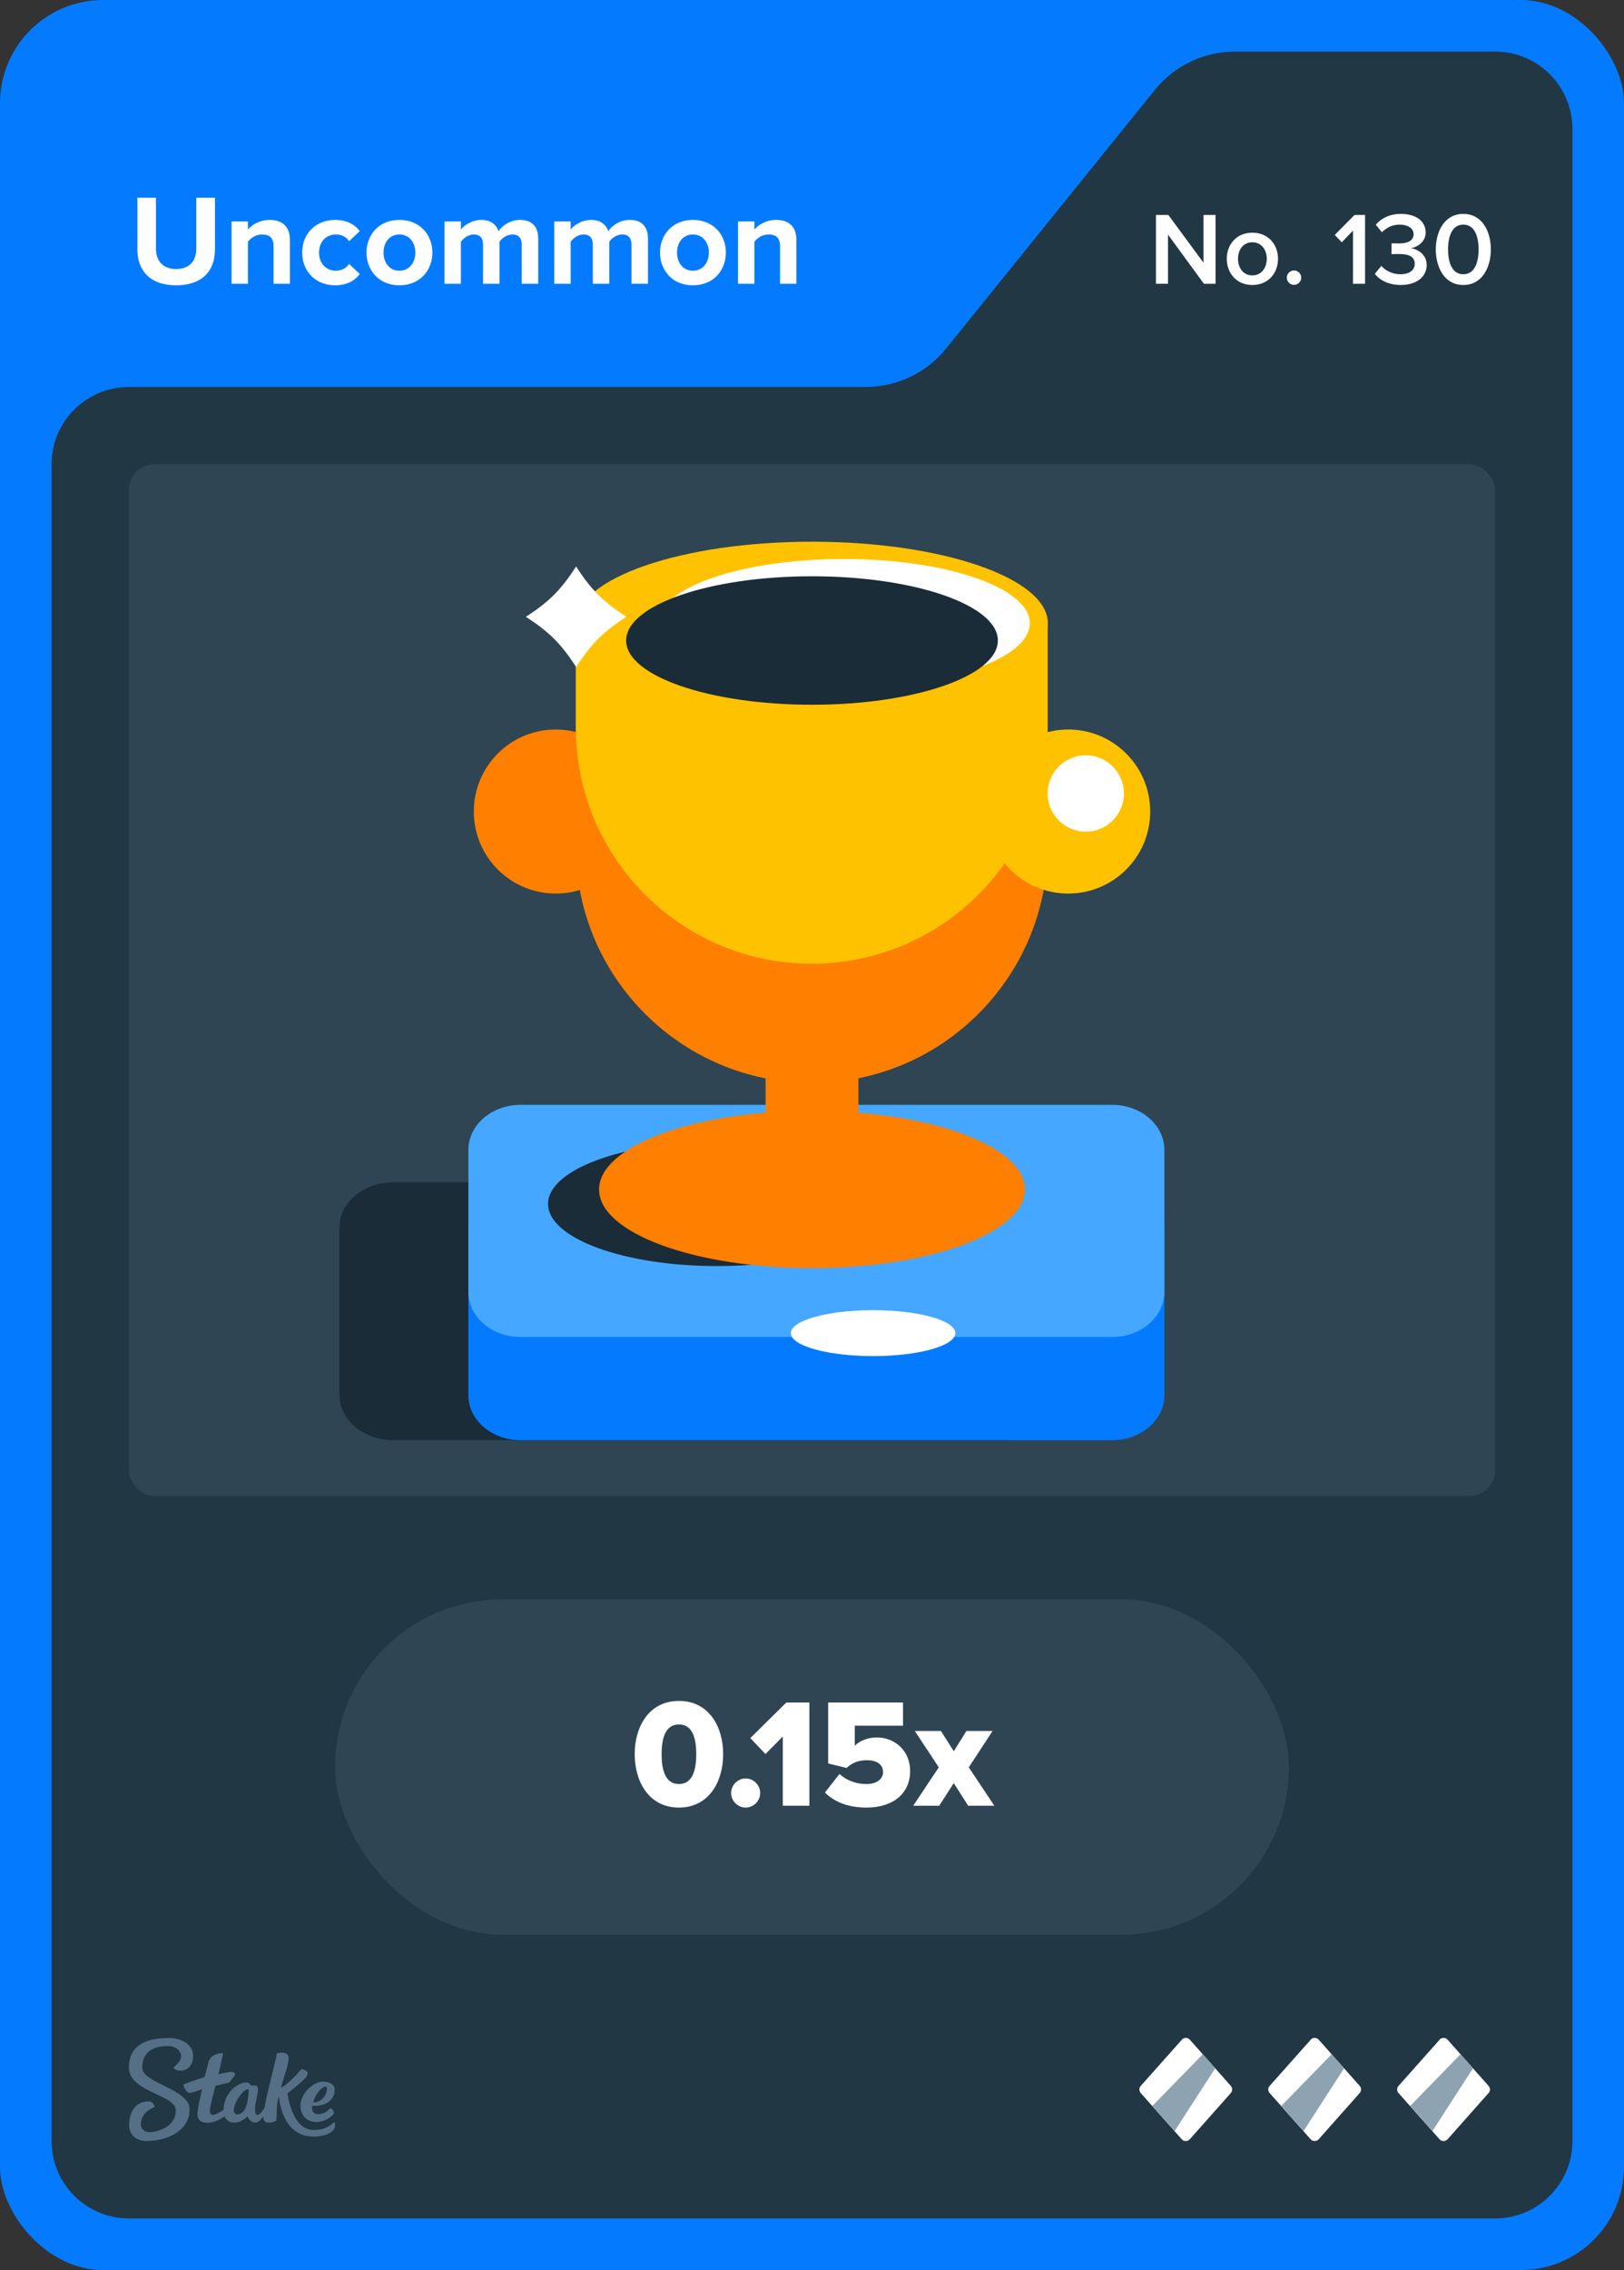 <svg width="63" height="88" viewBox="0 0 63 88" fill="none" xmlns="http://www.w3.org/2000/svg">
<rect x="0" y="0" width="63" height="88" fill="#333333" stroke="none"/>
<rect width="63" height="88" rx="4" fill="#047BFF"/>
<path d="M36.701 13.513L44.799 3.487C45.559 2.546 46.702 2 47.911 2H58C59.657 2 61 3.343 61 5V83C61 84.657 59.657 86 58 86H5C3.343 86 2 84.657 2 83V18C2 16.343 3.343 15 5 15H33.589C34.798 15 35.941 14.454 36.701 13.513Z" fill="#213743"/>
<rect x="5" y="18" width="53" height="40" rx="1" fill="#2F4553"/>
<g clip-path="url(#clip0_26835_29293)">
<path d="M39.069 45.83H15.271C14.111 45.83 13.17 46.609 13.17 47.57V54.09C13.17 55.051 14.111 55.83 15.271 55.83H39.069C40.229 55.83 41.17 55.051 41.17 54.09V47.57C41.17 46.609 40.229 45.83 39.069 45.83Z" fill="#1A2C38"/>
<path d="M43.144 45.83H20.196C19.077 45.83 18.17 46.609 18.17 47.57V54.09C18.17 55.051 19.077 55.83 20.196 55.83H43.144C44.263 55.83 45.17 55.051 45.17 54.09V47.57C45.17 46.609 44.263 45.83 43.144 45.83Z" fill="#047BFF"/>
<path d="M43.144 42.83H20.196C19.077 42.83 18.17 43.612 18.17 44.576V50.084C18.17 51.048 19.077 51.83 20.196 51.83H43.144C44.263 51.83 45.17 51.048 45.17 50.084V44.576C45.17 43.612 44.263 42.83 43.144 42.83Z" fill="#45A7FF"/>
<path d="M27.81 49.08C31.427 49.08 34.36 48.001 34.36 46.67C34.36 45.339 31.427 44.26 27.81 44.26C24.192 44.26 21.26 45.339 21.26 46.67C21.26 48.001 24.192 49.08 27.81 49.08Z" fill="#1A2C38"/>
<path d="M33.87 52.57C35.632 52.57 37.06 52.172 37.06 51.68C37.06 51.188 35.632 50.79 33.87 50.79C32.108 50.79 30.68 51.188 30.68 51.68C30.68 52.172 32.108 52.57 33.87 52.57Z" fill="white"/>
<path d="M21.56 34.64C23.316 34.64 24.74 33.216 24.74 31.46C24.74 29.704 23.316 28.28 21.56 28.28C19.804 28.28 18.38 29.704 18.38 31.46C18.38 33.216 19.804 34.64 21.56 34.64Z" fill="#FF7F00"/>
<path d="M22.35 24.16H40.64V32.83C40.64 37.88 36.54 41.98 31.49 41.98C26.44 41.98 22.34 37.88 22.34 32.83V24.16H22.35Z" fill="#FF7F00"/>
<path d="M22.35 24.16H40.64V28.21C40.64 33.26 36.54 37.36 31.49 37.36C26.44 37.36 22.34 33.26 22.34 28.21V24.16H22.35Z" fill="#FFC200"/>
<path d="M31.5 27.32C36.553 27.32 40.65 25.905 40.65 24.16C40.65 22.415 36.553 21 31.5 21C26.447 21 22.35 22.415 22.35 24.16C22.35 25.905 26.447 27.32 31.5 27.32Z" fill="#FFC200"/>
<path d="M41.44 34.64C43.196 34.64 44.62 33.216 44.62 31.46C44.62 29.704 43.196 28.28 41.44 28.28C39.684 28.28 38.26 29.704 38.26 31.46C38.26 33.216 39.684 34.64 41.44 34.64Z" fill="#FFC200"/>
<path d="M42.12 32.24C42.937 32.24 43.6 31.577 43.6 30.76C43.6 29.943 42.937 29.28 42.12 29.28C41.303 29.28 40.64 29.943 40.64 30.76C40.64 31.577 41.303 32.24 42.12 32.24Z" fill="white"/>
<path d="M32.74 26.65C36.722 26.65 39.95 25.535 39.95 24.16C39.95 22.785 36.722 21.67 32.74 21.67C28.758 21.67 25.53 22.785 25.53 24.16C25.53 25.535 28.758 26.65 32.74 26.65Z" fill="white"/>
<path d="M31.5 27.32C35.482 27.32 38.71 26.205 38.71 24.83C38.71 23.455 35.482 22.34 31.5 22.34C27.518 22.34 24.29 23.455 24.29 24.83C24.29 26.205 27.518 27.32 31.5 27.32Z" fill="#1A2C38"/>
<path d="M33.3 38.89H29.7V46.55H33.3V38.89Z" fill="#FF7F00"/>
<path d="M31.5 49.16C36.062 49.16 39.76 47.794 39.76 46.11C39.76 44.426 36.062 43.06 31.5 43.06C26.938 43.06 23.24 44.426 23.24 46.11C23.24 47.794 26.938 49.16 31.5 49.16Z" fill="#FF7F00"/>
<path d="M22.35 21.96C21.76 22.87 21.29 23.34 20.4 23.91C21.31 24.5 21.78 24.97 22.35 25.86C22.94 24.95 23.41 24.48 24.3 23.91C23.39 23.32 22.92 22.85 22.35 21.96Z" fill="white"/>
</g>
<path fill-rule="evenodd" clip-rule="evenodd" d="M6.498 79C6.99 79 7.486 79.213 7.49 79.691C7.49 80.104 7.247 80.27 6.998 80.27C6.75 80.27 6.733 80.144 6.733 80.144C6.733 80.144 7.025 79.926 7.025 79.717C7.025 79.609 6.942 79.313 6.489 79.317C5.858 79.317 5.518 79.617 5.518 80.152C5.518 80.765 7.351 80.974 7.355 81.765C7.355 82.613 6.476 82.996 5.692 83C5.283 83 5.013 82.761 5.009 82.378C5.009 81.926 5.222 81.465 5.758 81.465C5.884 81.457 5.988 81.552 5.997 81.678C5.997 81.678 5.997 81.683 5.997 81.687C5.997 81.687 5.457 81.839 5.462 82.378C5.462 82.478 5.566 82.661 5.819 82.656C6.071 82.652 6.824 82.474 6.82 81.809C6.82 81.191 5.004 81.109 5 80.148C5 79.065 6.088 79.009 6.498 79.009V79ZM10.747 79.6C10.812 79.57 11.213 79.491 11.195 79.813C11.182 80.135 10.939 80.691 10.904 80.935C11.23 80.77 11.692 80.209 11.692 80.209C11.692 80.209 12.018 80.252 11.918 80.452C11.818 80.652 11.152 81.144 11.152 81.144C11.152 81.144 11.304 82.57 12.171 82.57C12.645 82.57 12.85 82.361 12.937 82.287C12.959 82.27 12.976 82.265 12.985 82.278C13.02 82.387 12.994 82.504 12.915 82.591C12.819 82.696 12.597 82.822 12.153 82.826C11.365 82.826 10.925 82.196 10.812 81.261C10.725 81.535 10.734 81.983 10.721 82.2C10.695 82.243 10.251 82.417 10.216 82.117C10.216 82.091 10.216 82.07 10.216 82.043C10.133 82.161 10.02 82.283 9.911 82.283C9.72 82.283 9.637 82.122 9.602 82.039C9.576 82.07 9.363 82.287 9.088 82.287C8.923 82.291 8.775 82.196 8.709 82.043C8.57 82.144 8.322 82.291 8.039 82.291C7.734 82.291 7.66 82.109 7.66 81.957C7.66 81.713 7.843 80.987 7.843 80.987C7.843 80.987 7.486 81.13 7.364 81.135C7.194 81.135 7.112 80.822 7.112 80.813C7.112 80.809 7.112 80.8 7.12 80.8C7.22 80.761 7.943 80.513 7.943 80.513C7.943 80.513 8.078 79.983 8.096 79.913C8.113 79.844 8.213 79.7 8.331 79.656C8.418 79.622 8.509 79.6 8.601 79.591C8.631 79.591 8.653 79.6 8.653 79.617C8.653 79.635 8.474 80.409 8.474 80.409C8.474 80.409 8.849 80.322 8.988 80.322C9.097 80.322 9.154 80.387 9.093 80.47C9.032 80.552 8.962 80.648 8.927 80.691C8.888 80.735 8.862 80.743 8.77 80.761C8.644 80.787 8.361 80.856 8.361 80.856C8.361 80.856 8.135 81.678 8.139 81.817C8.139 81.896 8.165 81.987 8.261 81.987C8.357 81.987 8.54 81.874 8.67 81.791C8.692 81.152 9.188 80.726 9.576 80.726C9.702 80.726 9.654 80.848 9.798 80.848H9.889C9.946 80.848 10.007 80.852 10.007 80.996C10.007 81.196 9.894 81.526 9.894 81.735C9.894 81.883 9.915 81.987 9.972 81.987C10.068 81.987 10.177 81.848 10.255 81.726C10.381 81.03 10.734 79.761 10.734 79.617L10.747 79.6ZM12.502 80.7C12.767 80.678 12.933 80.822 12.963 80.9C12.994 80.978 12.989 81.161 12.915 81.291C12.684 81.704 12.11 81.63 12.11 81.63C12.11 81.63 12.044 81.957 12.341 81.957C12.593 81.957 12.706 81.83 12.815 81.726C12.859 81.726 12.994 81.865 12.933 81.961C12.885 82.035 12.619 82.257 12.28 82.261C11.74 82.261 11.605 81.8 11.674 81.47C11.766 81.061 12.175 80.722 12.502 80.696V80.7ZM9.646 80.987C9.323 80.987 8.827 81.97 9.206 81.965C9.619 81.965 9.646 81.183 9.646 81.004V80.987ZM12.641 80.891C12.423 80.9 12.175 81.317 12.153 81.5C12.48 81.513 12.654 81.196 12.676 81.07C12.689 80.974 12.693 80.887 12.641 80.887V80.891Z" fill="#557086"/>
<path d="M45.851 79.067L44.252 80.863C44.183 80.943 44.183 81.057 44.252 81.137L45.846 82.933C45.925 83.022 46.069 83.022 46.154 82.933L47.748 81.137C47.817 81.057 47.817 80.943 47.748 80.863L46.154 79.067C46.075 78.978 45.931 78.978 45.846 79.067H45.851Z" fill="white"/>
<path d="M46.66 79.634L47.142 80.177L45.568 82.614L44.704 81.639L46.66 79.634Z" fill="#8EA3B2"/>
<path d="M50.851 79.067L49.252 80.863C49.183 80.943 49.183 81.057 49.252 81.137L50.846 82.933C50.925 83.022 51.069 83.022 51.154 82.933L52.748 81.137C52.817 81.057 52.817 80.943 52.748 80.863L51.154 79.067C51.075 78.978 50.931 78.978 50.846 79.067H50.851Z" fill="white"/>
<path d="M51.66 79.634L52.142 80.177L50.568 82.614L49.704 81.639L51.66 79.634Z" fill="#8EA3B2"/>
<path d="M55.851 79.067L54.252 80.863C54.183 80.943 54.183 81.057 54.252 81.137L55.846 82.933C55.925 83.022 56.069 83.022 56.154 82.933L57.748 81.137C57.817 81.057 57.817 80.943 57.748 80.863L56.154 79.067C56.075 78.978 55.931 78.978 55.846 79.067H55.851Z" fill="white"/>
<path d="M56.66 79.634L57.142 80.177L55.568 82.614L54.704 81.639L56.66 79.634Z" fill="#8EA3B2"/>
<rect x="13" y="62" width="37" height="13" rx="6.5" fill="#2F4553"/>
<path d="M26.338 70.072C25.168 70.072 24.622 69.058 24.622 68.002C24.622 66.946 25.168 65.938 26.338 65.938C27.508 65.938 28.054 66.946 28.054 68.002C28.054 69.058 27.508 70.072 26.338 70.072ZM26.338 69.16C26.818 69.16 27.01 68.71 27.01 68.002C27.01 67.294 26.818 66.85 26.338 66.85C25.858 66.85 25.666 67.294 25.666 68.002C25.666 68.71 25.858 69.16 26.338 69.16ZM28.926 70.072C28.62 70.072 28.362 69.814 28.362 69.508C28.362 69.202 28.62 68.944 28.926 68.944C29.232 68.944 29.49 69.202 29.49 69.508C29.49 69.814 29.232 70.072 28.926 70.072ZM31.399 70H30.367V67.318L29.695 67.996L29.107 67.378L30.505 65.998H31.399V70ZM33.615 70.072C32.907 70.072 32.373 69.856 32.001 69.49L32.565 68.77C32.841 69.022 33.219 69.16 33.603 69.16C34.041 69.16 34.257 68.944 34.257 68.698C34.257 68.428 34.047 68.236 33.633 68.236C33.315 68.236 33.063 68.326 32.841 68.536L32.127 68.362V65.998H35.031V66.898H33.159V67.672C33.351 67.486 33.663 67.354 34.017 67.354C34.695 67.354 35.307 67.852 35.307 68.656C35.307 69.52 34.653 70.072 33.615 70.072ZM38.572 70H37.558L37 69.124L36.436 70H35.428L36.418 68.512L35.488 67.102H36.502L37 67.888L37.492 67.102H38.506L37.582 68.512L38.572 70Z" fill="white"/>
<path d="M6.835 11.06C5.82 11.06 5.33 10.49 5.33 9.67V7.665H6.05V9.645C6.05 10.11 6.32 10.43 6.835 10.43C7.35 10.43 7.615 10.11 7.615 9.645V7.665H8.34V9.665C8.34 10.495 7.85 11.06 6.835 11.06ZM11.247 11H10.612V9.54C10.612 9.205 10.437 9.09 10.167 9.09C9.917 9.09 9.722 9.23 9.617 9.375V11H8.982V8.585H9.617V8.9C9.772 8.715 10.067 8.525 10.462 8.525C10.992 8.525 11.247 8.825 11.247 9.295V11ZM13.002 11.06C12.258 11.06 11.723 10.535 11.723 9.79C11.723 9.05 12.258 8.525 13.002 8.525C13.498 8.525 13.797 8.74 13.957 8.96L13.543 9.35C13.428 9.18 13.252 9.09 13.033 9.09C12.648 9.09 12.377 9.37 12.377 9.79C12.377 10.21 12.648 10.495 13.033 10.495C13.252 10.495 13.428 10.395 13.543 10.235L13.957 10.62C13.797 10.845 13.498 11.06 13.002 11.06ZM15.493 11.06C14.698 11.06 14.218 10.48 14.218 9.79C14.218 9.105 14.698 8.525 15.493 8.525C16.293 8.525 16.773 9.105 16.773 9.79C16.773 10.48 16.293 11.06 15.493 11.06ZM15.493 10.495C15.888 10.495 16.113 10.17 16.113 9.79C16.113 9.415 15.888 9.09 15.493 9.09C15.098 9.09 14.878 9.415 14.878 9.79C14.878 10.17 15.098 10.495 15.493 10.495ZM20.879 11H20.239V9.475C20.239 9.25 20.139 9.09 19.879 9.09C19.654 9.09 19.469 9.24 19.379 9.37V11H18.739V9.475C18.739 9.25 18.639 9.09 18.379 9.09C18.159 9.09 17.974 9.24 17.879 9.375V11H17.244V8.585H17.879V8.9C17.979 8.755 18.299 8.525 18.669 8.525C19.024 8.525 19.249 8.69 19.339 8.965C19.479 8.745 19.799 8.525 20.169 8.525C20.614 8.525 20.879 8.76 20.879 9.255V11ZM25.137 11H24.497V9.475C24.497 9.25 24.396 9.09 24.137 9.09C23.912 9.09 23.727 9.24 23.637 9.37V11H22.997V9.475C22.997 9.25 22.896 9.09 22.637 9.09C22.416 9.09 22.232 9.24 22.137 9.375V11H21.502V8.585H22.137V8.9C22.236 8.755 22.556 8.525 22.927 8.525C23.282 8.525 23.506 8.69 23.596 8.965C23.736 8.745 24.056 8.525 24.427 8.525C24.872 8.525 25.137 8.76 25.137 9.255V11ZM26.879 11.06C26.084 11.06 25.604 10.48 25.604 9.79C25.604 9.105 26.084 8.525 26.879 8.525C27.679 8.525 28.159 9.105 28.159 9.79C28.159 10.48 27.679 11.06 26.879 11.06ZM26.879 10.495C27.274 10.495 27.499 10.17 27.499 9.79C27.499 9.415 27.274 9.09 26.879 9.09C26.484 9.09 26.264 9.415 26.264 9.79C26.264 10.17 26.484 10.495 26.879 10.495ZM30.895 11H30.26V9.54C30.26 9.205 30.085 9.09 29.815 9.09C29.565 9.09 29.37 9.23 29.265 9.375V11H28.63V8.585H29.265V8.9C29.42 8.715 29.715 8.525 30.11 8.525C30.64 8.525 30.895 8.825 30.895 9.295V11Z" fill="white"/>
<path d="M47.155 11H46.703L45.311 9.096V11H44.843V8.332H45.323L46.687 10.184V8.332H47.155V11ZM48.581 11.048C47.969 11.048 47.59 10.588 47.59 10.032C47.59 9.48 47.969 9.02 48.581 9.02C49.202 9.02 49.578 9.48 49.578 10.032C49.578 10.588 49.202 11.048 48.581 11.048ZM48.581 10.676C48.941 10.676 49.142 10.376 49.142 10.032C49.142 9.692 48.941 9.392 48.581 9.392C48.225 9.392 48.026 9.692 48.026 10.032C48.026 10.376 48.225 10.676 48.581 10.676ZM50.199 11.044C50.047 11.044 49.919 10.916 49.919 10.764C49.919 10.612 50.047 10.484 50.199 10.484C50.351 10.484 50.479 10.612 50.479 10.764C50.479 10.916 50.351 11.044 50.199 11.044ZM52.955 11H52.487V8.94L52.051 9.392L51.779 9.108L52.547 8.332H52.955V11ZM54.342 11.048C53.866 11.048 53.514 10.856 53.334 10.616L53.586 10.308C53.758 10.508 54.042 10.632 54.326 10.632C54.678 10.632 54.882 10.472 54.882 10.224C54.882 9.96 54.67 9.848 54.29 9.848C54.178 9.848 54.022 9.848 53.982 9.852V9.432C54.03 9.436 54.186 9.436 54.29 9.436C54.602 9.436 54.838 9.328 54.838 9.084C54.838 8.836 54.598 8.708 54.298 8.708C54.026 8.708 53.802 8.812 53.61 9.004L53.37 8.712C53.574 8.472 53.898 8.292 54.342 8.292C54.918 8.292 55.306 8.564 55.306 9.012C55.306 9.368 55.002 9.576 54.726 9.624C54.986 9.648 55.346 9.86 55.346 10.272C55.346 10.724 54.958 11.048 54.342 11.048ZM56.767 11.048C56.019 11.048 55.699 10.34 55.699 9.668C55.699 8.996 56.019 8.292 56.767 8.292C57.515 8.292 57.835 8.996 57.835 9.668C57.835 10.34 57.515 11.048 56.767 11.048ZM56.767 10.632C57.203 10.632 57.359 10.176 57.359 9.668C57.359 9.16 57.203 8.708 56.767 8.708C56.331 8.708 56.175 9.16 56.175 9.668C56.175 10.176 56.331 10.632 56.767 10.632Z" fill="white"/>
<defs>
<clipPath id="clip0_26835_29293">
<rect width="63" height="88" fill="white"/>
</clipPath>
</defs>
</svg>
